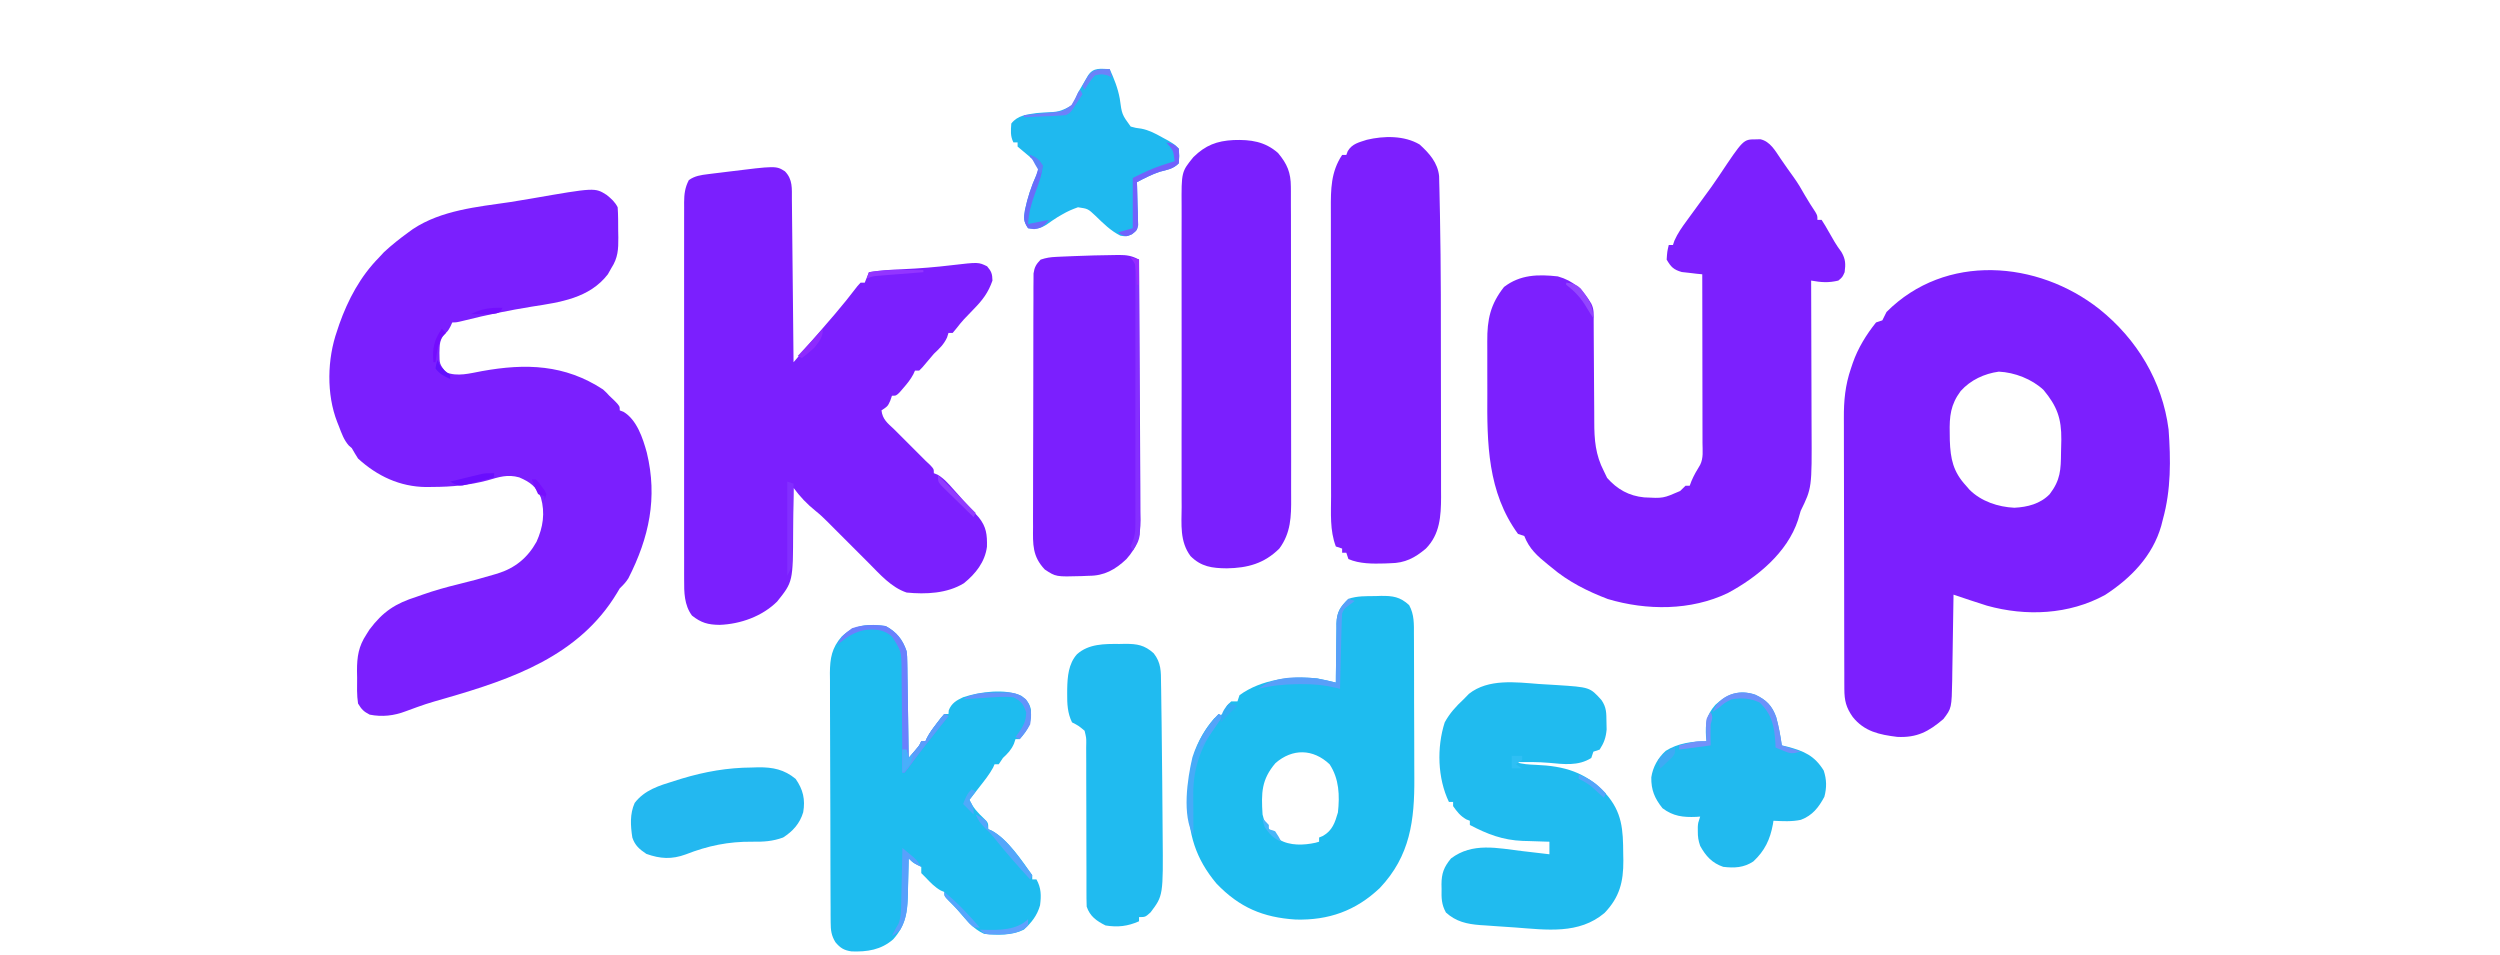 <?xml version="1.0" encoding="UTF-8"?>
<svg version="1.1" xmlns="http://www.w3.org/2000/svg" width="1194" height="456">
<path d="M0 0 C17.969 14.361 30.146 34.478 33.106 57.505 C34.151 72.002 34.298 86.321 30.387 100.407 C30.12 101.459 29.854 102.511 29.579 103.595 C25.455 117.962 15.068 128.578 2.786 136.544 C-14.449 145.993 -34.973 146.878 -53.644 141.673 C-58.995 140.007 -64.302 138.197 -69.613 136.407 C-69.621 137.004 -69.629 137.6 -69.637 138.214 C-69.724 144.444 -69.823 150.673 -69.93 156.903 C-69.968 159.225 -70.003 161.547 -70.035 163.869 C-70.081 167.215 -70.139 170.561 -70.199 173.907 C-70.216 175.453 -70.216 175.453 -70.234 177.03 C-70.51 190.646 -70.51 190.646 -74.46 195.833 C-81.522 201.849 -87.086 204.806 -96.488 204.345 C-105.01 203.292 -112.196 201.787 -117.738 194.845 C-120.926 190.322 -121.738 187.01 -121.753 181.502 C-121.759 180.269 -121.765 179.035 -121.771 177.764 C-121.772 176.395 -121.773 175.025 -121.774 173.656 C-121.779 172.215 -121.784 170.774 -121.789 169.333 C-121.802 165.416 -121.809 161.498 -121.813 157.58 C-121.816 155.129 -121.82 152.679 -121.824 150.228 C-121.838 142.553 -121.848 134.878 -121.852 127.202 C-121.856 118.358 -121.874 109.514 -121.903 100.67 C-121.924 93.826 -121.934 86.982 -121.936 80.137 C-121.937 76.054 -121.943 71.971 -121.961 67.888 C-121.977 64.04 -121.979 60.192 -121.97 56.344 C-121.97 54.939 -121.974 53.535 -121.984 52.13 C-122.04 43.722 -121.335 36.381 -118.613 28.407 C-118.322 27.542 -118.032 26.677 -117.733 25.785 C-115.26 18.696 -111.303 12.253 -106.613 6.407 C-105.623 6.077 -104.633 5.747 -103.613 5.407 C-102.94 4.077 -102.275 2.743 -101.613 1.407 C-73.409 -26.855 -29.371 -23.138 0 0 Z M-66.184 39.158 C-71.045 45.686 -71.596 51.218 -71.425 59.22 C-71.411 60.374 -71.397 61.528 -71.383 62.717 C-71.069 71.604 -69.804 77.715 -63.613 84.407 C-63.073 85.031 -62.533 85.655 -61.976 86.298 C-56.39 91.871 -48.322 94.541 -40.55 94.907 C-34.252 94.587 -28.184 93.046 -23.687 88.431 C-18.52 81.648 -18.339 76.838 -18.263 68.361 C-18.238 66.377 -18.182 64.393 -18.125 62.409 C-18.031 52.2 -20.191 46.4 -26.613 38.657 C-32.144 33.465 -40.411 30.247 -47.988 29.907 C-54.923 30.864 -61.46 33.895 -66.184 39.158 Z " fill="#7C1FFE" transform="translate(1002.613,147.593)"/>
<path d="M0 0 C2.201 1.775 4.008 3.368 5.283 5.917 C5.552 9.662 5.514 13.415 5.533 17.167 C5.564 18.724 5.564 18.724 5.595 20.312 C5.624 25.973 5.454 30.024 2.283 34.917 C1.726 35.907 1.169 36.897 0.595 37.917 C-8.221 49.354 -22.148 51.269 -35.655 53.355 C-46.556 55.126 -57.242 57.298 -67.948 60 C-71.717 60.917 -71.717 60.917 -73.717 60.917 C-73.985 61.516 -74.254 62.114 -74.53 62.73 C-75.717 64.917 -75.717 64.917 -77.28 66.417 C-79.884 69.135 -79.711 71.735 -79.842 75.417 C-79.822 80.722 -79.822 80.722 -76.78 84.73 C-71.1 86.932 -65.44 85.236 -59.592 84.171 C-38.569 80.372 -20.003 80.958 -1.717 92.917 C-0.03 94.472 -0.03 94.472 1.283 95.917 C2.17 96.763 3.056 97.609 3.97 98.48 C6.283 100.917 6.283 100.917 6.283 102.917 C6.871 103.143 7.458 103.369 8.064 103.601 C14.41 107.366 17.33 116.226 19.198 123.075 C24.435 144.699 20.28 163.704 10.402 183.103 C9.224 185.012 7.89 186.364 6.283 187.917 C5.604 189.054 5.604 189.054 4.912 190.214 C-13.163 220.208 -45.048 231.173 -76.758 240.347 C-86.449 243.133 -86.449 243.133 -95.905 246.605 C-101.523 248.767 -107.254 249.41 -113.155 248.23 C-116.057 246.744 -117.046 245.689 -118.717 242.917 C-119.343 238.858 -119.181 234.77 -119.155 230.667 C-119.175 229.56 -119.195 228.453 -119.215 227.312 C-119.211 220.51 -118.482 215.628 -114.717 209.917 C-114.236 209.152 -113.756 208.386 -113.26 207.597 C-106.826 199.031 -100.932 195.15 -90.717 191.917 C-89.325 191.426 -89.325 191.426 -87.905 190.925 C-82.324 188.969 -76.713 187.37 -70.967 185.98 C-65.297 184.601 -59.678 183.108 -54.092 181.417 C-53.442 181.228 -52.791 181.039 -52.121 180.844 C-43.692 178.233 -37.682 173.28 -33.452 165.628 C-30.358 158.766 -29.301 151.92 -31.377 144.585 C-33.649 139.285 -36.476 137.177 -41.717 134.917 C-47.372 133.319 -51.461 134.771 -56.905 136.355 C-65.602 138.648 -73.917 139.446 -82.905 139.48 C-84.586 139.501 -84.586 139.501 -86.302 139.523 C-98.738 139.375 -109.556 134.293 -118.717 125.917 C-119.758 124.276 -120.762 122.61 -121.717 120.917 C-122.176 120.524 -122.635 120.131 -123.108 119.726 C-125.498 117.04 -126.57 113.854 -127.842 110.542 C-128.107 109.882 -128.371 109.222 -128.643 108.542 C-133.866 95.232 -133.456 78.332 -128.717 64.917 C-128.377 63.889 -128.037 62.86 -127.686 61.8 C-123.489 49.974 -117.584 38.895 -108.717 29.917 C-107.934 29.072 -107.15 28.226 -106.342 27.355 C-102.656 23.932 -98.786 20.873 -94.717 17.917 C-93.989 17.388 -93.261 16.858 -92.51 16.312 C-78.887 7.284 -61.792 5.729 -46.011 3.419 C-42.705 2.916 -39.413 2.358 -36.12 1.781 C-5.597 -3.528 -5.597 -3.528 0 0 Z " fill="#7B1FFE" transform="translate(289.717,93.083)"/>
<path d="M0 0 C3.828 3.941 3.293 8.244 3.33 13.423 C3.34 14.262 3.35 15.101 3.36 15.966 C3.392 18.741 3.417 21.517 3.441 24.293 C3.462 26.217 3.483 28.141 3.504 30.065 C3.56 35.13 3.609 40.195 3.657 45.26 C3.707 50.428 3.763 55.596 3.818 60.764 C3.926 70.905 4.027 81.046 4.125 91.188 C4.95 90.224 5.776 89.261 6.626 88.268 C7.719 86.993 8.812 85.718 9.905 84.442 C10.72 83.492 10.72 83.492 11.55 82.522 C14.243 79.381 16.937 76.241 19.641 73.109 C20.552 72.052 21.464 70.995 22.375 69.938 C22.865 69.369 23.356 68.8 23.861 68.214 C27.582 63.877 31.137 59.429 34.602 54.883 C35.104 54.323 35.607 53.764 36.125 53.188 C36.785 53.188 37.445 53.188 38.125 53.188 C38.785 51.538 39.445 49.888 40.125 48.188 C45.553 47.309 50.885 46.961 56.375 46.75 C64.186 46.413 71.918 45.781 79.681 44.848 C92.426 43.36 92.426 43.36 96.562 45.375 C98.626 47.768 99.053 49.013 99.125 52.188 C97.151 57.904 94.391 61.532 90.188 65.812 C89.135 66.907 88.084 68.004 87.035 69.102 C86.536 69.619 86.038 70.136 85.524 70.669 C84.229 72.074 83.044 73.578 81.871 75.086 C81.295 75.779 80.719 76.473 80.125 77.188 C79.465 77.188 78.805 77.188 78.125 77.188 C77.898 77.909 77.671 78.631 77.438 79.375 C75.844 82.789 73.851 84.582 71.125 87.188 C69.286 89.312 67.475 91.455 65.676 93.613 C65.164 94.133 64.652 94.652 64.125 95.188 C63.465 95.188 62.805 95.188 62.125 95.188 C61.867 95.76 61.609 96.332 61.344 96.922 C60.011 99.399 58.474 101.322 56.625 103.438 C56.017 104.144 55.408 104.85 54.781 105.578 C53.125 107.188 53.125 107.188 51.125 107.188 C50.857 107.971 50.589 108.755 50.312 109.562 C49.125 112.188 49.125 112.188 46.125 114.188 C46.601 118.471 49.073 120.343 52.125 123.188 C57.125 128.188 62.125 133.188 67.125 138.188 C67.888 138.909 68.651 139.631 69.438 140.375 C71.125 142.188 71.125 142.188 71.125 144.188 C71.677 144.403 72.228 144.618 72.797 144.84 C75.896 146.634 78.031 149.096 80.375 151.75 C80.854 152.284 81.334 152.819 81.828 153.369 C82.801 154.455 83.772 155.543 84.74 156.633 C85.999 158.046 87.274 159.444 88.551 160.84 C89.256 161.615 89.961 162.389 90.688 163.188 C91.308 163.868 91.928 164.549 92.566 165.25 C96.226 169.799 96.626 173.566 96.496 179.309 C95.558 186.587 91.076 192.226 85.477 196.746 C77.455 201.663 67.276 202.093 58.125 201.188 C50.842 198.76 45.432 192.532 40.125 187.188 C38.709 185.77 37.292 184.354 35.875 182.938 C32.708 179.771 29.542 176.604 26.375 173.438 C25.636 172.699 24.896 171.96 24.135 171.199 C22.933 169.996 21.733 168.791 20.537 167.582 C18.63 165.655 16.746 163.884 14.625 162.188 C10.555 158.932 7.199 155.381 4.125 151.188 C4.121 152.265 4.117 153.343 4.113 154.454 C4.09 158.521 4.036 162.587 3.972 166.654 C3.949 168.401 3.935 170.149 3.929 171.896 C3.839 196.056 3.839 196.056 -3.726 205.498 C-10.902 212.586 -21.211 216.237 -31.125 216.625 C-36.759 216.574 -39.991 215.657 -44.387 212.184 C-48.111 207.188 -48.166 201.017 -48.129 195.014 C-48.132 194.22 -48.135 193.425 -48.138 192.606 C-48.146 189.959 -48.14 187.311 -48.134 184.664 C-48.137 182.759 -48.14 180.855 -48.144 178.951 C-48.154 173.79 -48.15 168.629 -48.144 163.468 C-48.139 158.065 -48.143 152.662 -48.146 147.26 C-48.15 138.189 -48.145 129.119 -48.136 120.048 C-48.125 109.561 -48.128 99.073 -48.139 88.585 C-48.148 79.579 -48.15 70.572 -48.145 61.566 C-48.141 56.187 -48.141 50.809 -48.148 45.43 C-48.153 40.376 -48.149 35.321 -48.138 30.267 C-48.135 28.411 -48.136 26.556 -48.14 24.7 C-48.146 22.169 -48.139 19.638 -48.129 17.107 C-48.133 16.371 -48.138 15.636 -48.142 14.878 C-48.112 10.887 -47.746 7.742 -45.875 4.188 C-43.017 2.191 -40.188 1.791 -36.77 1.371 C-35.785 1.247 -34.801 1.122 -33.787 0.994 C-32.764 0.872 -31.741 0.751 -30.688 0.625 C-29.684 0.499 -28.68 0.374 -27.646 0.244 C-4.229 -2.666 -4.229 -2.666 0 0 Z " fill="#7B1FFE" transform="translate(374.875,81.812)"/>
<path d="M0 0 C0.762 -0.019 1.524 -0.039 2.309 -0.059 C7.02 0.978 9.422 5.469 12 9.25 C14.049 12.236 16.109 15.204 18.25 18.125 C20.203 20.848 21.895 23.666 23.516 26.602 C25.102 29.384 26.86 32.056 28.609 34.738 C29.562 36.438 29.562 36.438 29.562 38.438 C30.223 38.438 30.883 38.438 31.562 38.438 C32.763 40.265 33.873 42.152 34.938 44.062 C36.827 47.427 38.657 50.684 41 53.75 C43.028 57.238 43.077 59.466 42.562 63.438 C41.5 65.812 41.5 65.812 39.562 67.438 C34.891 68.583 31.237 68.301 26.562 67.438 C26.567 68.521 26.571 69.605 26.576 70.722 C26.617 80.99 26.647 91.257 26.666 101.525 C26.677 106.802 26.691 112.079 26.713 117.356 C26.735 122.459 26.747 127.562 26.752 132.665 C26.756 134.602 26.763 136.538 26.774 138.475 C26.925 166.498 26.925 166.498 21.562 177.438 C21.136 178.872 20.72 180.31 20.312 181.75 C15.155 197.436 0.771 209.161 -13.25 216.688 C-30.9 225.141 -51.958 225.075 -70.52 219.543 C-80.161 215.89 -89.578 211.163 -97.438 204.438 C-97.975 204.007 -98.513 203.576 -99.066 203.133 C-104.185 199.002 -108.041 195.599 -110.438 189.438 C-111.427 189.107 -112.418 188.778 -113.438 188.438 C-128.025 168.441 -128.268 145.089 -128.089 121.35 C-128.061 117.489 -128.078 113.63 -128.107 109.769 C-128.125 106.752 -128.12 103.734 -128.107 100.717 C-128.103 99.293 -128.107 97.87 -128.119 96.446 C-128.187 85.991 -126.63 78.763 -120.125 70.5 C-112.39 64.564 -103.893 64.399 -94.438 65.438 C-86.884 67.576 -82.411 71.795 -78.438 78.438 C-77.03 81.252 -77.305 83.6 -77.296 86.748 C-77.292 87.396 -77.289 88.043 -77.285 88.71 C-77.278 90.119 -77.272 91.528 -77.269 92.937 C-77.262 95.174 -77.246 97.412 -77.227 99.65 C-77.175 106.013 -77.127 112.376 -77.112 118.74 C-77.101 122.633 -77.072 126.526 -77.03 130.418 C-77.018 131.895 -77.013 133.371 -77.015 134.848 C-77.025 143.446 -76.444 150.683 -72.438 158.438 C-71.922 159.51 -71.406 160.583 -70.875 161.688 C-66.056 167.124 -60.469 170.283 -53.184 170.988 C-44.119 171.465 -44.119 171.465 -36 167.938 C-35.154 167.113 -34.309 166.287 -33.438 165.438 C-32.778 165.438 -32.117 165.438 -31.438 165.438 C-31.169 164.716 -30.901 163.994 -30.625 163.25 C-29.446 160.458 -28.035 158.008 -26.438 155.438 C-24.812 152.186 -25.308 148.612 -25.324 145.041 C-25.324 144.172 -25.324 143.304 -25.324 142.409 C-25.324 139.531 -25.332 136.652 -25.34 133.773 C-25.342 131.781 -25.343 129.788 -25.344 127.796 C-25.348 122.545 -25.358 117.294 -25.369 112.043 C-25.379 106.688 -25.384 101.332 -25.389 95.977 C-25.399 85.464 -25.416 74.951 -25.438 64.438 C-26.33 64.351 -27.222 64.265 -28.141 64.176 C-29.311 64.035 -30.482 63.895 -31.688 63.75 C-33.428 63.559 -33.428 63.559 -35.203 63.363 C-39.166 62.229 -40.368 60.955 -42.438 57.438 C-42.188 53.625 -42.188 53.625 -41.438 50.438 C-40.778 50.438 -40.117 50.438 -39.438 50.438 C-39.203 49.749 -38.968 49.061 -38.727 48.352 C-37.172 44.838 -35.077 41.889 -32.812 38.812 C-32.37 38.201 -31.927 37.59 -31.47 36.961 C-30.131 35.116 -28.785 33.276 -27.438 31.438 C-25.979 29.438 -24.52 27.438 -23.062 25.438 C-22.415 24.551 -21.768 23.664 -21.102 22.75 C-19.845 21.004 -18.631 19.227 -17.438 17.438 C-5.819 0.01 -5.819 0.01 0 0 Z " fill="#7C20FE" transform="translate(838.438,66.562)"/>
<path d="M0 0 C0.89 -0.029 1.78 -0.058 2.697 -0.088 C8.332 -0.142 11.858 0.323 16.188 4.312 C18.709 8.895 18.483 13.441 18.478 18.531 C18.485 19.452 18.491 20.373 18.498 21.322 C18.517 24.367 18.521 27.412 18.523 30.457 C18.53 32.586 18.537 34.716 18.544 36.845 C18.556 41.315 18.559 45.784 18.558 50.254 C18.558 55.941 18.585 61.628 18.62 67.316 C18.642 71.72 18.646 76.124 18.645 80.528 C18.647 82.622 18.656 84.716 18.672 86.81 C18.808 107.059 16.708 124.107 2.188 139.422 C-9.323 150.34 -22.269 154.898 -37.969 154.492 C-53.606 153.504 -64.869 148.712 -75.812 137.312 C-85.817 125.381 -89.405 113.497 -89.25 98 C-89.236 96.365 -89.236 96.365 -89.223 94.697 C-88.928 80.888 -86.155 69.024 -76.812 58.312 C-74.633 57.113 -74.633 57.113 -72.812 56.312 C-71.662 54.346 -71.662 54.346 -70.812 52.312 C-70.153 51.653 -69.493 50.992 -68.812 50.312 C-67.823 50.312 -66.832 50.312 -65.812 50.312 C-65.483 49.322 -65.153 48.333 -64.812 47.312 C-54.303 39.727 -40.351 38.093 -27.812 39.312 C-24.79 39.894 -21.8 40.572 -18.812 41.312 C-18.808 40.314 -18.804 39.315 -18.8 38.287 C-18.778 34.562 -18.724 30.839 -18.66 27.116 C-18.637 25.508 -18.622 23.9 -18.617 22.292 C-18.608 19.972 -18.567 17.655 -18.52 15.336 C-18.523 14.623 -18.527 13.91 -18.531 13.176 C-18.367 7.496 -16.75 5.127 -12.812 1.312 C-8.55 -0.108 -4.466 0.048 0 0 Z M-47.625 79.75 C-54.374 87.657 -54.464 93.933 -53.812 104.312 C-52.697 109.477 -49.838 112.958 -45.812 116.312 C-40.816 119.31 -34.077 119.036 -28.504 117.801 C-27.667 117.559 -27.667 117.559 -26.812 117.312 C-26.812 116.653 -26.812 115.993 -26.812 115.312 C-26.214 115.065 -25.616 114.817 -25 114.562 C-20.458 111.967 -19.213 108.167 -17.812 103.312 C-16.934 95.263 -17.218 87.224 -21.812 80.312 C-29.737 72.869 -39.527 72.732 -47.625 79.75 Z " fill="#1EBCEF" transform="translate(656.812,284.688)"/>
<path d="M0 0 C4.632 4.187 8.668 8.739 9.316 15.103 C9.346 16.348 9.376 17.593 9.407 18.875 C9.426 19.58 9.445 20.285 9.465 21.012 C9.525 23.415 9.57 25.819 9.613 28.223 C9.651 29.979 9.689 31.735 9.726 33.491 C10.233 59.004 10.187 84.527 10.185 110.045 C10.185 115.79 10.197 121.535 10.211 127.279 C10.224 132.903 10.229 138.527 10.229 144.151 C10.229 147.474 10.232 150.798 10.242 154.122 C10.252 157.794 10.249 161.466 10.243 165.138 C10.249 166.212 10.254 167.286 10.26 168.392 C10.222 177.545 9.705 186.181 3 193 C-2.271 197.456 -6.992 199.937 -14 200 C-15.301 200.056 -15.301 200.056 -16.629 200.113 C-22.376 200.265 -28.635 200.333 -34 198 C-34.33 197.01 -34.66 196.02 -35 195 C-35.66 195 -36.32 195 -37 195 C-37 194.34 -37 193.68 -37 193 C-37.99 192.67 -38.98 192.34 -40 192 C-42.94 184.322 -42.289 176.006 -42.275 167.905 C-42.279 166.273 -42.284 164.641 -42.29 163.009 C-42.303 158.594 -42.304 154.178 -42.302 149.763 C-42.301 146.07 -42.305 142.378 -42.31 138.685 C-42.321 129.97 -42.322 121.255 -42.316 112.541 C-42.31 103.565 -42.322 94.589 -42.343 85.612 C-42.361 77.892 -42.367 70.171 -42.364 62.45 C-42.362 57.845 -42.364 53.24 -42.378 48.635 C-42.391 44.303 -42.389 39.972 -42.376 35.641 C-42.374 34.056 -42.376 32.471 -42.385 30.887 C-42.43 21.445 -42.38 13.069 -37 5 C-36.34 5 -35.68 5 -35 5 C-34.769 4.386 -34.539 3.773 -34.301 3.141 C-32.149 -0.4 -29.01 -0.977 -25.207 -2.238 C-17.116 -4.16 -7.368 -4.352 0 0 Z " fill="#7D1FFE" transform="translate(678,69)"/>
<path d="M0 0 C8.219 -0.284 14.968 0.65 21.281 6.184 C25.65 11.424 27.386 15.512 27.401 22.338 C27.412 23.377 27.412 23.377 27.422 24.438 C27.441 26.743 27.43 29.046 27.42 31.351 C27.427 33.011 27.436 34.67 27.446 36.33 C27.469 40.826 27.466 45.322 27.457 49.818 C27.452 53.577 27.459 57.337 27.466 61.097 C27.483 69.971 27.48 78.846 27.463 87.72 C27.446 96.859 27.462 105.998 27.494 115.137 C27.521 122.997 27.528 130.857 27.52 138.718 C27.515 143.406 27.517 148.094 27.538 152.783 C27.556 157.195 27.55 161.606 27.525 166.018 C27.52 167.631 27.524 169.245 27.537 170.858 C27.601 179.756 27.421 187.647 21.887 195.109 C14.68 202.248 6.794 204.384 -3.176 204.547 C-10.196 204.481 -15.445 203.799 -20.508 198.707 C-25.701 191.759 -24.815 183.533 -24.76 175.28 C-24.767 173.569 -24.776 171.858 -24.787 170.147 C-24.81 165.517 -24.801 160.887 -24.785 156.257 C-24.772 151.402 -24.784 146.547 -24.792 141.692 C-24.801 133.538 -24.789 125.385 -24.765 117.232 C-24.738 107.82 -24.747 98.408 -24.774 88.995 C-24.797 80.901 -24.8 72.806 -24.787 64.712 C-24.779 59.883 -24.778 55.054 -24.795 50.226 C-24.809 45.684 -24.799 41.143 -24.77 36.601 C-24.764 34.939 -24.766 33.277 -24.777 31.615 C-24.876 15.177 -24.876 15.177 -19.113 8.109 C-13.341 2.467 -7.944 0.411 0 0 Z " fill="#7B1FFE" transform="translate(589.113,66.891)"/>
<path d="M0 0 C5.248 2.84 8.082 6.409 10 12 C10.278 14.537 10.278 14.537 10.319 17.249 C10.339 18.27 10.359 19.291 10.379 20.342 C10.391 21.432 10.402 22.522 10.414 23.645 C10.433 24.769 10.453 25.894 10.473 27.053 C10.532 30.64 10.579 34.226 10.625 37.812 C10.663 40.247 10.702 42.681 10.742 45.115 C10.838 51.077 10.923 57.038 11 63 C11.804 62.051 12.609 61.102 13.438 60.125 C13.89 59.591 14.342 59.058 14.809 58.508 C16.088 56.994 16.088 56.994 17 55 C17.66 55 18.32 55 19 55 C19.258 54.438 19.516 53.876 19.781 53.297 C21.142 50.733 22.728 48.548 24.5 46.25 C25.108 45.451 25.717 44.652 26.344 43.828 C26.89 43.225 27.437 42.622 28 42 C28.66 42 29.32 42 30 42 C30.041 41.422 30.082 40.845 30.125 40.25 C31.45 36.844 33.811 35.477 37 34 C44.874 31.385 57.182 29.728 64.824 33.332 C67.313 35.24 68.791 36.867 69.371 40.016 C69.558 46.289 68.19 49.311 64 54 C63.34 54 62.68 54 62 54 C61.629 55.114 61.629 55.114 61.25 56.25 C59.895 59.23 58.368 60.78 56 63 C55.34 63.99 54.68 64.98 54 66 C53.34 66 52.68 66 52 66 C51.776 66.521 51.551 67.042 51.32 67.578 C49.506 70.907 47.211 73.773 44.875 76.75 C44.173 77.653 44.173 77.653 43.457 78.574 C42.308 80.052 41.154 81.526 40 83 C41.735 86.774 43.984 89.134 47 92 C49 94 49 94 49 97 C49.572 97.237 50.145 97.474 50.734 97.719 C58.382 102.044 64.98 111.887 70 119 C70 119.66 70 120.32 70 121 C70.66 121 71.32 121 72 121 C74.333 125.117 74.312 128.793 73.73 133.359 C72.397 138.181 69.647 141.647 66 145 C60.238 147.824 53.316 147.68 47 147 C41.799 144.7 38.548 140.442 34.902 136.188 C33.331 134.381 31.732 132.711 30 131.062 C28 129 28 129 28 127 C27.443 126.773 26.886 126.546 26.312 126.312 C23.358 124.636 21.332 122.454 19 120 C18.01 119.01 18.01 119.01 17 118 C17 117.01 17 116.02 17 115 C16.381 114.711 15.762 114.422 15.125 114.125 C13 113 13 113 11 111 C10.985 111.781 10.971 112.563 10.956 113.367 C10.881 116.933 10.784 120.498 10.688 124.062 C10.665 125.292 10.642 126.521 10.619 127.787 C10.363 136.437 9.592 142.966 3.559 149.645 C-2.237 154.685 -8.835 155.657 -16.32 155.391 C-19.91 154.867 -21.684 153.779 -24 151 C-25.988 147.754 -26.256 145.268 -26.274 141.486 C-26.289 139.804 -26.289 139.804 -26.304 138.087 C-26.305 136.861 -26.306 135.635 -26.306 134.372 C-26.315 133.077 -26.323 131.783 -26.332 130.449 C-26.354 126.899 -26.362 123.349 -26.367 119.799 C-26.371 117.579 -26.377 115.36 -26.384 113.14 C-26.409 105.389 -26.422 97.638 -26.426 89.887 C-26.429 82.673 -26.459 75.459 -26.501 68.245 C-26.536 62.043 -26.551 55.842 -26.552 49.64 C-26.553 45.94 -26.561 42.24 -26.59 38.54 C-26.621 34.408 -26.612 30.277 -26.599 26.146 C-26.614 24.928 -26.629 23.71 -26.644 22.455 C-26.583 15.345 -25.75 10.454 -21 5 C-14.84 -0.72 -8.144 -1.181 0 0 Z " fill="#1EBCEF" transform="translate(423,299)"/>
<path d="M0 0 C2.774 0.205 5.548 0.354 8.326 0.501 C24.34 1.538 24.34 1.538 29.881 7.677 C32.295 11.188 32.213 13.836 32.267 18.079 C32.293 19.291 32.319 20.503 32.345 21.751 C31.987 25.658 31.126 28.037 29.017 31.329 C27.532 31.824 27.532 31.824 26.017 32.329 C25.687 33.319 25.357 34.309 25.017 35.329 C18.84 39.28 11.783 38.303 4.837 37.657 C-0.443 37.204 -5.688 37.24 -10.983 37.329 C-7.818 38.319 -4.75 38.488 -1.45 38.619 C12.152 39.172 22.339 42.072 31.83 52.267 C39.843 61.216 40.211 69.643 40.267 81.142 C40.288 82.184 40.308 83.226 40.33 84.3 C40.381 94.501 38.53 101.837 31.38 109.313 C19.178 119.721 3.48 117.385 -11.373 116.288 C-14.239 116.079 -17.107 115.893 -19.975 115.708 C-21.816 115.578 -23.657 115.446 -25.499 115.313 C-26.347 115.26 -27.195 115.207 -28.068 115.152 C-34.388 114.657 -39.535 113.527 -44.389 109.169 C-46.552 105.314 -46.574 102.239 -46.483 97.892 C-46.498 97.154 -46.514 96.416 -46.53 95.655 C-46.493 90.446 -45.397 87.453 -41.983 83.329 C-31.696 75.561 -19.894 78.381 -7.795 79.829 C-6.557 79.972 -5.319 80.115 -4.043 80.263 C-1.023 80.613 1.998 80.968 5.017 81.329 C5.017 79.349 5.017 77.369 5.017 75.329 C4.428 75.315 3.839 75.3 3.232 75.285 C0.514 75.21 -2.203 75.113 -4.92 75.017 C-5.847 74.994 -6.773 74.971 -7.727 74.948 C-17.243 74.581 -24.636 71.73 -32.983 67.329 C-32.983 66.669 -32.983 66.009 -32.983 65.329 C-33.56 65.102 -34.138 64.875 -34.733 64.642 C-37.58 62.981 -39.104 61.014 -40.983 58.329 C-40.983 57.669 -40.983 57.009 -40.983 56.329 C-41.643 56.329 -42.303 56.329 -42.983 56.329 C-48.416 44.991 -48.838 30.309 -44.983 18.329 C-42.59 13.956 -39.625 10.711 -35.983 7.329 C-34.714 6.03 -34.714 6.03 -33.42 4.704 C-24.154 -2.638 -11 -0.841 0 0 Z " fill="#20BBEF" transform="translate(734.983,326.671)"/>
<path d="M0 0 C0.739 -0.013 1.477 -0.026 2.239 -0.039 C6.055 -0.046 8.558 0.349 11.875 2.188 C12.015 19.503 12.121 36.819 12.186 54.135 C12.217 62.176 12.259 70.217 12.328 78.258 C12.388 85.268 12.426 92.279 12.44 99.29 C12.447 103 12.466 106.71 12.509 110.42 C12.558 114.568 12.559 118.716 12.556 122.865 C12.578 124.086 12.599 125.306 12.622 126.564 C12.565 134.392 11.101 139.278 5.875 145.188 C0.605 150.209 -4.755 153.225 -12.125 153.188 C-13.79 153.259 -13.79 153.259 -15.488 153.332 C-27.824 153.684 -27.824 153.684 -33.125 150.188 C-39.073 143.915 -38.829 138.255 -38.74 129.88 C-38.744 128.536 -38.749 127.192 -38.757 125.847 C-38.771 122.213 -38.754 118.579 -38.731 114.945 C-38.711 111.137 -38.717 107.328 -38.719 103.52 C-38.719 97.129 -38.699 90.738 -38.667 84.346 C-38.63 76.959 -38.621 69.572 -38.628 62.184 C-38.635 55.071 -38.624 47.957 -38.604 40.843 C-38.596 37.818 -38.593 34.793 -38.595 31.768 C-38.596 28.208 -38.582 24.649 -38.556 21.089 C-38.545 19.16 -38.549 17.231 -38.554 15.302 C-38.542 14.153 -38.531 13.005 -38.519 11.822 C-38.516 10.825 -38.512 9.827 -38.508 8.8 C-38.06 5.746 -37.264 4.387 -35.125 2.188 C-32.388 1.275 -30.493 1.003 -27.652 0.871 C-26.315 0.808 -26.315 0.808 -24.951 0.743 C-23.521 0.685 -23.521 0.685 -22.062 0.625 C-21.086 0.584 -20.11 0.543 -19.104 0.501 C-12.737 0.251 -6.371 0.059 0 0 Z " fill="#7B1FFE" transform="translate(532.125,121.812)"/>
<path d="M0 0 C0.915 -0.02 1.83 -0.04 2.773 -0.061 C8.454 -0.056 11.983 0.485 16.375 4.438 C19.971 8.993 19.846 13.185 19.887 18.746 C19.905 19.681 19.923 20.615 19.942 21.578 C19.997 24.677 20.031 27.776 20.062 30.875 C20.093 33.045 20.125 35.215 20.157 37.385 C20.237 43.19 20.293 48.994 20.342 54.798 C20.375 58.48 20.416 62.161 20.458 65.843 C20.525 71.962 20.572 78.081 20.604 84.201 C20.618 86.549 20.636 88.898 20.659 91.247 C20.921 120.199 20.921 120.199 14.875 128.188 C12.375 130.438 12.375 130.438 9.375 130.438 C9.375 131.097 9.375 131.757 9.375 132.438 C4.003 134.838 -0.809 135.387 -6.625 134.438 C-10.925 132.271 -14.08 130.071 -15.625 125.438 C-15.714 122.766 -15.748 120.121 -15.735 117.449 C-15.736 115.764 -15.736 114.079 -15.737 112.393 C-15.735 111.5 -15.734 110.606 -15.733 109.686 C-15.729 104.961 -15.755 100.235 -15.775 95.51 C-15.8 89.494 -15.815 83.479 -15.8 77.463 C-15.788 72.603 -15.806 67.744 -15.842 62.883 C-15.851 61.031 -15.849 59.178 -15.836 57.325 C-15.819 54.734 -15.839 52.146 -15.868 49.555 C-15.854 48.789 -15.84 48.022 -15.826 47.233 C-15.813 44.817 -15.813 44.817 -16.625 41.438 C-19.49 39.048 -19.49 39.048 -22.625 37.438 C-24.814 32.977 -24.977 28.52 -24.938 23.625 C-24.934 22.922 -24.931 22.218 -24.927 21.493 C-24.805 15.63 -24.342 9.486 -20.286 4.935 C-14.672 -0.127 -7.114 -0.056 0 0 Z " fill="#20BBF0" transform="translate(534.625,307.562)"/>
<path d="M0 0 C5.282 2.494 7.904 5.155 9.926 10.629 C11.16 15.096 11.981 19.602 12.633 24.188 C13.49 24.383 14.347 24.579 15.23 24.781 C23.154 26.854 28.252 29.075 32.633 36.188 C34.063 40.479 34.121 44.369 32.945 48.75 C30.205 53.838 27.272 57.635 21.746 59.73 C17.427 60.665 13.023 60.402 8.633 60.188 C8.546 60.744 8.46 61.301 8.371 61.875 C7.033 69.141 4.459 74.563 -0.992 79.625 C-5.571 82.637 -10.049 82.816 -15.367 82.188 C-20.69 80.372 -23.678 77.049 -26.367 72.188 C-27.259 69.511 -27.503 67.934 -27.492 65.188 C-27.495 64.507 -27.497 63.826 -27.5 63.125 C-27.367 61.188 -27.367 61.188 -26.367 58.188 C-26.996 58.234 -27.625 58.28 -28.273 58.328 C-34.519 58.591 -39.283 58.027 -44.367 54.188 C-48.103 49.494 -49.808 45.508 -49.707 39.445 C-48.967 34.532 -46.518 30.126 -42.828 26.801 C-37.093 23.145 -30.046 22.188 -23.367 22.188 C-23.437 21.486 -23.506 20.785 -23.578 20.062 C-23.944 13.65 -23.43 9.745 -19.137 4.848 C-13.486 -0.454 -7.511 -2.578 0 0 Z " fill="#21BAEF" transform="translate(838.367,331.812)"/>
<path d="M0 0 C2.087 4.619 3.901 9.119 4.805 14.121 C5.813 21.661 5.813 21.661 10.02 27.445 C12.453 28.113 12.453 28.113 15.059 28.438 C18.759 29.145 21.748 30.744 25 32.562 C26.093 33.162 27.186 33.761 28.312 34.379 C31 36 31 36 33 38 C33.25 41.5 33.25 41.5 33 45 C30.288 47.712 27.549 48.068 23.898 49.023 C20.067 50.314 16.575 52.127 13 54 C13.026 54.681 13.052 55.362 13.079 56.064 C13.183 59.146 13.248 62.229 13.312 65.312 C13.354 66.384 13.396 67.456 13.439 68.561 C13.456 69.589 13.472 70.617 13.488 71.676 C13.514 72.624 13.541 73.572 13.568 74.548 C13 77 13 77 10.649 78.859 C8 80 8 80 5.125 79.574 C0.424 77.206 -3.031 73.719 -6.789 70.08 C-10.39 66.69 -10.39 66.69 -15.156 65.992 C-17.79 66.925 -20.091 67.903 -22.5 69.312 C-23.27 69.756 -24.039 70.199 -24.832 70.656 C-26.669 71.795 -28.438 73.043 -30.188 74.312 C-33.455 76.273 -35.254 76.596 -39 76 C-41.271 72.593 -41.093 71.234 -40.48 67.309 C-39.277 61.527 -37.483 56.065 -35.062 50.688 C-33.558 47.076 -33.558 47.076 -35.438 44.312 C-37.345 42.591 -39.266 40.941 -41.25 39.312 C-42.157 38.549 -43.065 37.786 -44 37 C-44 36.34 -44 35.68 -44 35 C-44.66 35 -45.32 35 -46 35 C-47.525 31.95 -47.236 29.358 -47 26 C-43.962 22.073 -39.669 21.717 -35 21 C-33.763 20.906 -32.525 20.812 -31.25 20.715 C-24.227 20.422 -24.227 20.422 -18.137 17.445 C-16.848 15.354 -15.935 13.271 -15 11 C-13.964 9.172 -12.901 7.36 -11.812 5.562 C-11.324 4.718 -10.835 3.874 -10.332 3.004 C-7.693 -0.966 -4.426 -0.082 0 0 Z " fill="#1FB9EF" transform="translate(530,33)"/>
<path d="M0 0 C1.529 -0.049 1.529 -0.049 3.09 -0.1 C10.015 -0.149 15.428 0.937 20.875 5.438 C24.424 10.509 25.548 15.261 24.484 21.367 C22.905 26.731 19.515 30.485 14.875 33.438 C9.822 35.275 5.554 35.509 0.188 35.438 C-11.193 35.317 -21.042 37.368 -31.595 41.493 C-38.264 43.951 -43.767 43.641 -50.438 41.25 C-53.765 39.006 -55.861 37.244 -57.125 33.438 C-57.981 27.791 -58.372 22.242 -56.008 16.926 C-51.264 10.731 -44.34 8.662 -37.125 6.438 C-35.948 6.068 -34.771 5.698 -33.559 5.316 C-22.366 1.962 -11.692 0.067 0 0 Z " fill="#23B8F0" transform="translate(359.125,366.562)"/>
<path d="M0 0 C5.248 2.84 8.082 6.409 10 12 C10.278 14.537 10.278 14.537 10.319 17.249 C10.339 18.27 10.359 19.291 10.379 20.342 C10.391 21.432 10.402 22.522 10.414 23.645 C10.433 24.769 10.453 25.894 10.473 27.053 C10.532 30.64 10.579 34.226 10.625 37.812 C10.663 40.247 10.702 42.681 10.742 45.115 C10.838 51.077 10.923 57.038 11 63 C11.804 62.051 12.609 61.102 13.438 60.125 C13.89 59.591 14.342 59.058 14.809 58.508 C16.088 56.994 16.088 56.994 17 55 C17.66 55 18.32 55 19 55 C19.255 54.438 19.51 53.876 19.773 53.297 C21.157 50.706 22.799 48.549 24.625 46.25 C25.257 45.451 25.888 44.652 26.539 43.828 C27.021 43.225 27.503 42.622 28 42 C28.99 42.495 28.99 42.495 30 43 C29.238 43.944 28.476 44.887 27.691 45.859 C21.86 53.105 16.135 60.394 10.645 67.902 C9.83 68.941 9.83 68.941 9 70 C8.67 70 8.34 70 8 70 C7.996 69.274 7.993 68.548 7.989 67.801 C7.951 60.944 7.894 54.089 7.816 47.233 C7.777 43.709 7.744 40.185 7.729 36.66 C7.711 32.604 7.661 28.548 7.609 24.492 C7.608 23.233 7.607 21.973 7.606 20.675 C7.488 12.034 7.488 12.034 3 5 C-0.703 1.826 -4.018 1.539 -8.727 1.711 C-14.486 2.443 -18.726 5.244 -23 9 C-21.505 5.195 -19.306 3.338 -16 1 C-10.746 -0.751 -5.46 -0.792 0 0 Z " fill="#6B80FD" transform="translate(423,299)"/>
<path d="M0 0 C1.32 0.33 2.64 0.66 4 1 C4.07 18.385 4.123 35.77 4.155 53.155 C4.171 61.227 4.192 69.3 4.226 77.372 C4.256 84.408 4.276 91.443 4.282 98.479 C4.286 102.205 4.295 105.93 4.317 109.655 C4.341 113.814 4.342 117.973 4.341 122.132 C4.351 123.367 4.362 124.602 4.373 125.874 C4.369 127.008 4.365 128.143 4.361 129.312 C4.364 130.295 4.366 131.279 4.369 132.292 C3.936 135.466 2.803 137.383 1 140 C0.67 139.34 0.34 138.68 0 138 C0.304 137.248 0.608 136.495 0.922 135.72 C2.098 132.753 2.251 130.662 2.254 127.484 C2.26 126.387 2.265 125.291 2.271 124.161 C2.267 122.968 2.263 121.775 2.259 120.546 C2.262 119.283 2.266 118.019 2.269 116.716 C2.279 113.258 2.275 109.8 2.269 106.341 C2.264 102.72 2.268 99.1 2.271 95.479 C2.275 89.401 2.27 83.323 2.261 77.246 C2.25 70.217 2.253 63.189 2.264 56.16 C2.273 50.125 2.275 44.089 2.27 38.053 C2.266 34.449 2.266 30.844 2.273 27.24 C2.279 23.225 2.27 19.21 2.259 15.195 C2.263 13.998 2.267 12.801 2.271 11.568 C2.265 10.477 2.26 9.386 2.254 8.262 C2.253 7.313 2.252 6.364 2.252 5.385 C2.159 2.735 2.159 2.735 0 0 Z " fill="#852FFF" transform="translate(540,123)"/>
<path d="M0 0 C0.99 0.33 1.98 0.66 3 1 C2.196 1.619 1.391 2.237 0.562 2.875 C-2.039 4.742 -2.039 4.742 -3 7 C-3.157 9.697 -3.258 12.371 -3.316 15.07 C-3.337 15.867 -3.358 16.663 -3.379 17.483 C-3.445 20.03 -3.504 22.578 -3.562 25.125 C-3.606 26.85 -3.649 28.576 -3.693 30.301 C-3.801 34.534 -3.902 38.767 -4 43 C-4.541 42.859 -5.082 42.717 -5.639 42.571 C-11.297 41.189 -16.562 40.683 -22.375 40.75 C-23.61 40.756 -23.61 40.756 -24.87 40.762 C-31.06 40.849 -36.982 41.485 -43 43 C-35.159 36.779 -24.616 37.103 -15 38 C-11.971 38.559 -8.985 39.241 -6 40 C-5.996 39.001 -5.992 38.003 -5.988 36.974 C-5.966 33.25 -5.911 29.527 -5.847 25.803 C-5.824 24.195 -5.81 22.587 -5.804 20.979 C-5.795 18.66 -5.754 16.342 -5.707 14.023 C-5.711 13.311 -5.715 12.598 -5.719 11.864 C-5.555 6.201 -3.813 3.88 0 0 Z " fill="#599FF9" transform="translate(644,286)"/>
<path d="M0 0 C5.288 2.484 7.908 5.152 9.93 10.625 C11.164 15.092 11.985 19.598 12.637 24.184 C15.607 25.174 18.577 26.164 21.637 27.184 C17.576 28.199 16.967 28.238 13.387 26.746 C12.327 26.315 12.327 26.315 11.246 25.875 C10.715 25.647 10.184 25.419 9.637 25.184 C9.611 24.482 9.585 23.781 9.559 23.059 C9.083 15.107 7.898 9.29 2.012 3.684 C-2.558 1.653 -6.438 1.367 -11.363 2.184 C-14.786 3.908 -14.786 3.908 -17.363 6.184 C-18.353 6.844 -19.343 7.504 -20.363 8.184 C-16.867 -0.08 -8.183 -2.827 0 0 Z " fill="#6C92FA" transform="translate(838.363,331.816)"/>
<path d="M0 0 C2.867 0.573 3.861 0.861 6 3 C6.25 6.5 6.25 6.5 6 10 C3.288 12.712 0.549 13.068 -3.102 14.023 C-6.933 15.314 -10.425 17.127 -14 19 C-13.974 19.681 -13.948 20.362 -13.921 21.064 C-13.817 24.146 -13.752 27.229 -13.688 30.312 C-13.625 31.92 -13.625 31.92 -13.561 33.561 C-13.544 34.589 -13.528 35.617 -13.512 36.676 C-13.486 37.624 -13.459 38.572 -13.432 39.548 C-14 42 -14 42 -16.386 43.884 C-19 45 -19 45 -21.312 44.188 C-21.869 43.796 -22.426 43.404 -23 43 C-20.69 42.34 -18.38 41.68 -16 41 C-16 33.08 -16 25.16 -16 17 C-10.916 14.458 -6.763 12.425 -1.5 10.75 C-0.458 10.415 0.583 10.08 1.656 9.734 C2.43 9.492 3.203 9.25 4 9 C3.366 3.782 3.366 3.782 0 0 Z " fill="#7261FC" transform="translate(557,68)"/>
<path d="M0 0 C1.129 0.933 2.253 1.871 3.375 2.812 C4.001 3.335 4.628 3.857 5.273 4.395 C7 6 7 6 9 9 C6.532 7.848 4.952 6.952 3 5 C2.985 5.781 2.971 6.563 2.956 7.367 C2.881 10.933 2.784 14.498 2.688 18.062 C2.665 19.292 2.642 20.521 2.619 21.787 C2.429 28.2 2.251 33.39 -1 39 C-3.188 40.938 -3.188 40.938 -5 42 C-3 38 -3 38 -1.956 36.349 C-0.596 33.008 -0.643 29.727 -0.586 26.172 C-0.567 25.423 -0.547 24.674 -0.527 23.902 C-0.468 21.518 -0.421 19.134 -0.375 16.75 C-0.337 15.13 -0.298 13.51 -0.258 11.891 C-0.162 7.927 -0.078 3.964 0 0 Z " fill="#58A0FC" transform="translate(431,405)"/>
<path d="M0 0 C0.99 0.33 1.98 0.66 3 1 C2.906 6.624 2.8 12.247 2.683 17.87 C2.644 19.783 2.609 21.696 2.578 23.608 C2.532 26.359 2.474 29.109 2.414 31.859 C2.403 32.714 2.391 33.568 2.379 34.448 C2.359 35.249 2.339 36.049 2.319 36.874 C2.306 37.576 2.292 38.277 2.278 39 C2 41 2 41 0 45 C0 30.15 0 15.3 0 0 Z " fill="#822EFF" transform="translate(376,230)"/>
<path d="M0 0 C0.66 0.33 1.32 0.66 2 1 C1.397 1.799 0.793 2.598 0.172 3.422 C-7.699 14.129 -12.165 24.747 -12.098 38.273 C-12.094 39.427 -12.091 40.581 -12.088 41.77 C-12.08 42.959 -12.071 44.149 -12.062 45.375 C-12.058 46.588 -12.053 47.801 -12.049 49.051 C-12.037 52.034 -12.021 55.017 -12 58 C-17.551 48.549 -14.931 31.013 -12.5 20.688 C-10.042 12.905 -5.791 5.791 0 0 Z " fill="#47ABF8" transform="translate(582,341)"/>
<path d="M0 0 C3.161 1.37 3.993 1.989 6 5 C5.635 9.598 4.141 13.59 2.5 17.875 C0.609 23.019 -0.672 27.54 -1 33 C2.3 32.34 5.6 31.68 9 31 C6.675 33.862 5.596 34.917 1.875 35.438 C0.926 35.293 -0.022 35.149 -1 35 C-3.271 31.593 -3.093 30.234 -2.48 26.309 C-1.277 20.527 0.517 15.065 2.938 9.688 C3.288 8.471 3.639 7.254 4 6 C2.343 3.031 2.343 3.031 0 1 C0 0.67 0 0.34 0 0 Z " fill="#696CFA" transform="translate(492,74)"/>
<path d="M0 0 C1.271 -0.026 2.542 -0.052 3.852 -0.078 C7.611 0.272 9.413 0.962 12.375 3.25 C15.064 7.283 15.182 10.509 14.375 15.25 C12.961 17.954 11.372 19.903 9.375 22.25 C8.715 21.92 8.055 21.59 7.375 21.25 C7.748 20.754 8.12 20.257 8.504 19.746 C11.027 16.124 12.35 14.005 12.5 9.5 C11.106 5.472 10.161 4.222 6.375 2.25 C3.206 1.994 0.52 2.019 -2.625 2.25 C-3.918 2.329 -5.211 2.407 -6.543 2.488 C-10.239 2.717 -13.932 2.978 -17.625 3.25 C-12.351 -0.266 -6.198 0.076 0 0 Z " fill="#6394FB" transform="translate(477.625,330.75)"/>
<path d="M0 0 C0.66 0.33 1.32 0.66 2 1 C1.238 1.944 0.476 2.887 -0.309 3.859 C-6.14 11.105 -11.865 18.394 -17.355 25.902 C-18.17 26.941 -18.17 26.941 -19 28 C-19.33 28 -19.66 28 -20 28 C-20 24.37 -20 20.74 -20 17 C-19.34 17 -18.68 17 -18 17 C-17.67 18.32 -17.34 19.64 -17 21 C-16.196 20.051 -15.391 19.102 -14.562 18.125 C-13.884 17.324 -13.884 17.324 -13.191 16.508 C-11.912 14.994 -11.912 14.994 -11 13 C-10.34 13 -9.68 13 -9 13 C-8.745 12.438 -8.49 11.876 -8.227 11.297 C-6.843 8.706 -5.201 6.549 -3.375 4.25 C-2.743 3.451 -2.112 2.652 -1.461 1.828 C-0.979 1.225 -0.497 0.622 0 0 Z " fill="#5B9DFB" transform="translate(451,341)"/>
<path d="M0 0 C2.438 1.25 2.438 1.25 5 3 C5.362 4.326 5.697 5.659 6 7 C6.581 7.277 7.163 7.554 7.762 7.84 C15.637 11.922 21.621 22.112 27 29 C26.67 29.66 26.34 30.32 26 31 C20.134 24.669 14.482 18.266 9.105 11.508 C6.98 8.902 6.98 8.902 4.32 6.324 C2.238 4.238 1.098 2.696 0 0 Z " fill="#55A6FB" transform="translate(466,389)"/>
<path d="M0 0 C0.33 0.66 0.66 1.32 1 2 C0.047 3.483 -0.912 4.961 -1.875 6.438 C-2.409 7.261 -2.942 8.085 -3.492 8.934 C-5 11 -5 11 -7 12 C-8.52 12.151 -10.045 12.249 -11.57 12.316 C-12.914 12.379 -12.914 12.379 -14.285 12.443 C-15.222 12.483 -16.159 12.522 -17.125 12.562 C-18.07 12.606 -19.015 12.649 -19.988 12.693 C-22.325 12.8 -24.663 12.902 -27 13 C-27 12.67 -27 12.34 -27 12 C-26.39 11.951 -25.78 11.902 -25.152 11.852 C-22.367 11.606 -19.591 11.304 -16.812 11 C-15.853 10.924 -14.893 10.848 -13.904 10.77 C-8.499 10.209 -8.499 10.209 -4.244 7.125 C-3.004 5.127 -1.975 3.137 -1 1 C-0.67 0.67 -0.34 0.34 0 0 Z " fill="#6D81FA" transform="translate(516,43)"/>
<path d="M0 0 C1.278 2.557 0.698 3.285 0 6 C-0.066 7.749 -0.086 9.5 -0.062 11.25 C-0.042 12.818 -0.021 14.385 0 16 C-4.95 16.66 -9.9 17.32 -15 18 C-15 17.34 -15 16.68 -15 16 C-13.585 15.661 -12.168 15.329 -10.75 15 C-9.567 14.722 -9.567 14.722 -8.359 14.438 C-6 14 -6 14 -2 14 C-2.023 13.241 -2.046 12.481 -2.07 11.699 C-2.097 10.208 -2.097 10.208 -2.125 8.688 C-2.148 7.701 -2.171 6.715 -2.195 5.699 C-2 3 -2 3 0 0 Z " fill="#7291FA" transform="translate(817,340)"/>
<path d="M0 0 C0 0.66 0 1.32 0 2 C-2.746 2.726 -5.496 3.431 -8.25 4.125 C-9.027 4.333 -9.805 4.54 -10.605 4.754 C-11.36 4.941 -12.114 5.128 -12.891 5.32 C-13.582 5.498 -14.273 5.676 -14.985 5.86 C-17.518 6.036 -18.851 5.285 -21 4 C-18.251 3.328 -15.501 2.662 -12.75 2 C-11.973 1.809 -11.195 1.618 -10.395 1.422 C-9.64 1.241 -8.886 1.061 -8.109 0.875 C-7.418 0.707 -6.727 0.54 -6.015 0.367 C-4 0 -4 0 0 0 Z " fill="#6A0DFE" transform="translate(236,226)"/>
<path d="M0 0 C6 6 12 12 18 18 C17.67 18.66 17.34 19.32 17 20 C14.155 17.241 11.326 14.466 8.5 11.688 C7.689 10.902 6.878 10.116 6.043 9.307 C5.276 8.549 4.509 7.792 3.719 7.012 C3.007 6.315 2.294 5.619 1.561 4.901 C0 3 0 3 0 0 Z " fill="#913BFF" transform="translate(448,227)"/>
<path d="M0 0 C0.875 0.005 1.749 0.009 2.65 0.014 C4.788 0.025 6.925 0.043 9.062 0.062 C9.062 0.393 9.062 0.723 9.062 1.062 C8.351 1.118 7.64 1.173 6.907 1.23 C3.688 1.483 0.469 1.741 -2.75 2 C-3.87 2.087 -4.989 2.174 -6.143 2.264 C-7.216 2.351 -8.289 2.438 -9.395 2.527 C-10.879 2.645 -10.879 2.645 -12.394 2.765 C-15.056 2.989 -15.056 2.989 -17.938 4.062 C-17.608 3.072 -17.277 2.083 -16.938 1.062 C-11.249 0.082 -5.765 -0.057 0 0 Z " fill="#9335FF" transform="translate(431.938,128.938)"/>
<path d="M0 0 C0 0.99 0 1.98 0 3 C-4.866 7.866 -11.981 7.233 -18.426 7.266 C-21 7 -21 7 -23 5 C-22.383 5.023 -21.765 5.046 -21.129 5.07 C-13.807 5.226 -5.62 5.375 0 0 Z " fill="#61A1FD" transform="translate(491,439)"/>
<path d="M0 0 C6.334 5.095 11.628 10.925 17 17 C14 17 14 17 11.914 14.988 C11.159 14.105 10.403 13.222 9.625 12.312 C5.915 8.029 5.915 8.029 1.938 4 C0 2 0 2 0 0 Z " fill="#56A6FD" transform="translate(451,426)"/>
<path d="M0 0 C3.092 0.331 4.662 0.69 6.984 2.82 C10.649 7.604 12.87 10.905 13 17 C11.935 15.403 10.882 13.795 9.922 12.133 C7.147 7.378 4.358 4.345 0 1 C0 0.67 0 0.34 0 0 Z " fill="#9346FE" transform="translate(748,135)"/>
<path d="M0 0 C0.33 1.32 0.66 2.64 1 4 C0.34 3.67 -0.32 3.34 -1 3 C-3.872 2.332 -3.872 2.332 -7 3 C-9.039 5.119 -10.535 7.459 -12 10 C-12.33 9.34 -12.66 8.68 -13 8 C-9.39 0.904 -8.21 -0.152 0 0 Z " fill="#6C82F9" transform="translate(530,33)"/>
<path d="M0 0 C0 3 0 3 -1.531 4.824 C-2.181 5.439 -2.831 6.054 -3.5 6.688 C-4.15 7.31 -4.799 7.933 -5.469 8.574 C-5.974 9.045 -6.479 9.515 -7 10 C-7.605 8.133 -7.605 8.133 -8 6 C-5.716 3.124 -3.359 1.44 0 0 Z " fill="#3FAAF4" transform="translate(800,357)"/>
<path d="M0 0 C0 4.122 -1.522 5.739 -4 9 C-5.925 10.803 -7.909 12.384 -10 14 C-10.66 13.67 -11.32 13.34 -12 13 C-8.04 8.71 -4.08 4.42 0 0 Z " fill="#8E2AFE" transform="translate(393,157)"/>
<path d="M0 0 C0.66 0 1.32 0 2 0 C2.33 1.32 2.66 2.64 3 4 C3.66 3.34 4.32 2.68 5 2 C4.521 6.314 3.254 8.166 0 11 C0 7.37 0 3.74 0 0 Z " fill="#48AFFB" transform="translate(431,358)"/>
<path d="M0 0 C0.66 0.33 1.32 0.66 2 1 C0.544 3.127 -0.915 5.251 -2.375 7.375 C-2.788 7.978 -3.2 8.582 -3.625 9.203 C-5.302 11.638 -6.905 13.905 -9 16 C-8.45 11.752 -7.013 9.19 -4.5 5.75 C-3.556 4.443 -3.556 4.443 -2.594 3.109 C-1 1 -1 1 0 0 Z " fill="#54A4FA" transform="translate(582,341)"/>
<path d="M0 0 C1.32 0.33 2.64 0.66 4 1 C1.36 3.64 -1.28 6.28 -4 9 C-4 5.287 -2.652 2.652 0 0 Z " fill="#33ADF4" transform="translate(587,336)"/>
<path d="M0 0 C-1 2 -1 2 -2.734 2.621 C-5.281 3.047 -7.669 3.096 -10.25 3.062 C-11.142 3.053 -12.034 3.044 -12.953 3.035 C-13.629 3.024 -14.304 3.012 -15 3 C-9.948 0.378 -5.689 -0.132 0 0 Z " fill="#730EFE" transform="translate(240,147)"/>
<path d="M0 0 C5.745 2.068 8.886 4.485 13 9 C12.67 9.66 12.34 10.32 12 11 C11.469 10.518 10.938 10.036 10.391 9.539 C9.684 8.907 8.978 8.276 8.25 7.625 C7.206 6.685 7.206 6.685 6.141 5.727 C4.155 4.125 2.32 3.035 0 2 C0 1.34 0 0.68 0 0 Z " fill="#54A5FA" transform="translate(754,370)"/>
<path d="M0 0 C0.66 0.66 1.32 1.32 2 2 C1.34 2.66 0.68 3.32 0 4 C-1.901 7.915 -2.494 11.698 -3 16 C-3.33 16 -3.66 16 -4 16 C-4.543 9.345 -3.773 5.542 0 0 Z " fill="#740CFE" transform="translate(211,157)"/>
<path d="M0 0 C0.66 0.33 1.32 0.66 2 1 C1.01 2.32 0.02 3.64 -1 5 C-0.67 5.598 -0.34 6.196 0 6.812 C1 9 1 9 1 12 C-0.65 10.35 -2.3 8.7 -4 7 C-2.926 4.085 -2.222 2.222 0 0 Z " fill="#4FA9FA" transform="translate(464,377)"/>
<path d="M0 0 C1.5 1.375 1.5 1.375 3 3 C3 3.66 3 4.32 3 5 C3.99 5.33 4.98 5.66 6 6 C7.688 8.562 7.688 8.562 9 11 C5.192 9.504 3.306 7.339 1 4 C0.25 1.688 0.25 1.688 0 0 Z " fill="#48B6F9" transform="translate(603,391)"/>
<path d="M0 0 C0.66 0 1.32 0 2 0 C3.324 1.426 3.324 1.426 4.688 3.312 C5.145 3.927 5.603 4.542 6.074 5.176 C6.532 6.079 6.532 6.079 7 7 C6.67 7.99 6.34 8.98 6 10 C6 9.34 6 8.68 6 8 C5.01 7.67 4.02 7.34 3 7 C1.312 3.438 1.312 3.438 0 0 Z " fill="#770FFE" transform="translate(254,229)"/>
<path d="M0 0 C1.65 0 3.3 0 5 0 C5 0.66 5 1.32 5 2 C4.01 2.66 3.02 3.32 2 4 C2.99 4.66 3.98 5.32 5 6 C3.35 6 1.7 6 0 6 C0 4.02 0 2.04 0 0 Z " fill="#2EBFF4" transform="translate(722,361)"/>
<path d="M0 0 C0.247 0.598 0.495 1.196 0.75 1.812 C2.164 4.288 3.729 5.334 6 7 C6 7.66 6 8.32 6 9 C3.156 7.725 0.862 6.549 -1 4 C-0.688 1.812 -0.688 1.812 0 0 Z " fill="#620FFE" transform="translate(209,172)"/>
<path d="M0 0 C1.32 0.33 2.64 0.66 4 1 C4 4.96 4 8.92 4 13 C3.67 13 3.34 13 3 13 C2.927 11.969 2.927 11.969 2.852 10.918 C2.777 10.017 2.702 9.116 2.625 8.188 C2.555 7.294 2.486 6.401 2.414 5.48 C2.134 2.756 2.134 2.756 0 0 Z " fill="#962CFF" transform="translate(540,123)"/>
<path d="M0 0 C3.161 1.37 3.993 1.989 6 5 C5.625 7.188 5.625 7.188 5 9 C3.199 6.053 1.498 3.112 0 0 Z " fill="#5E81F9" transform="translate(492,74)"/>
</svg>
